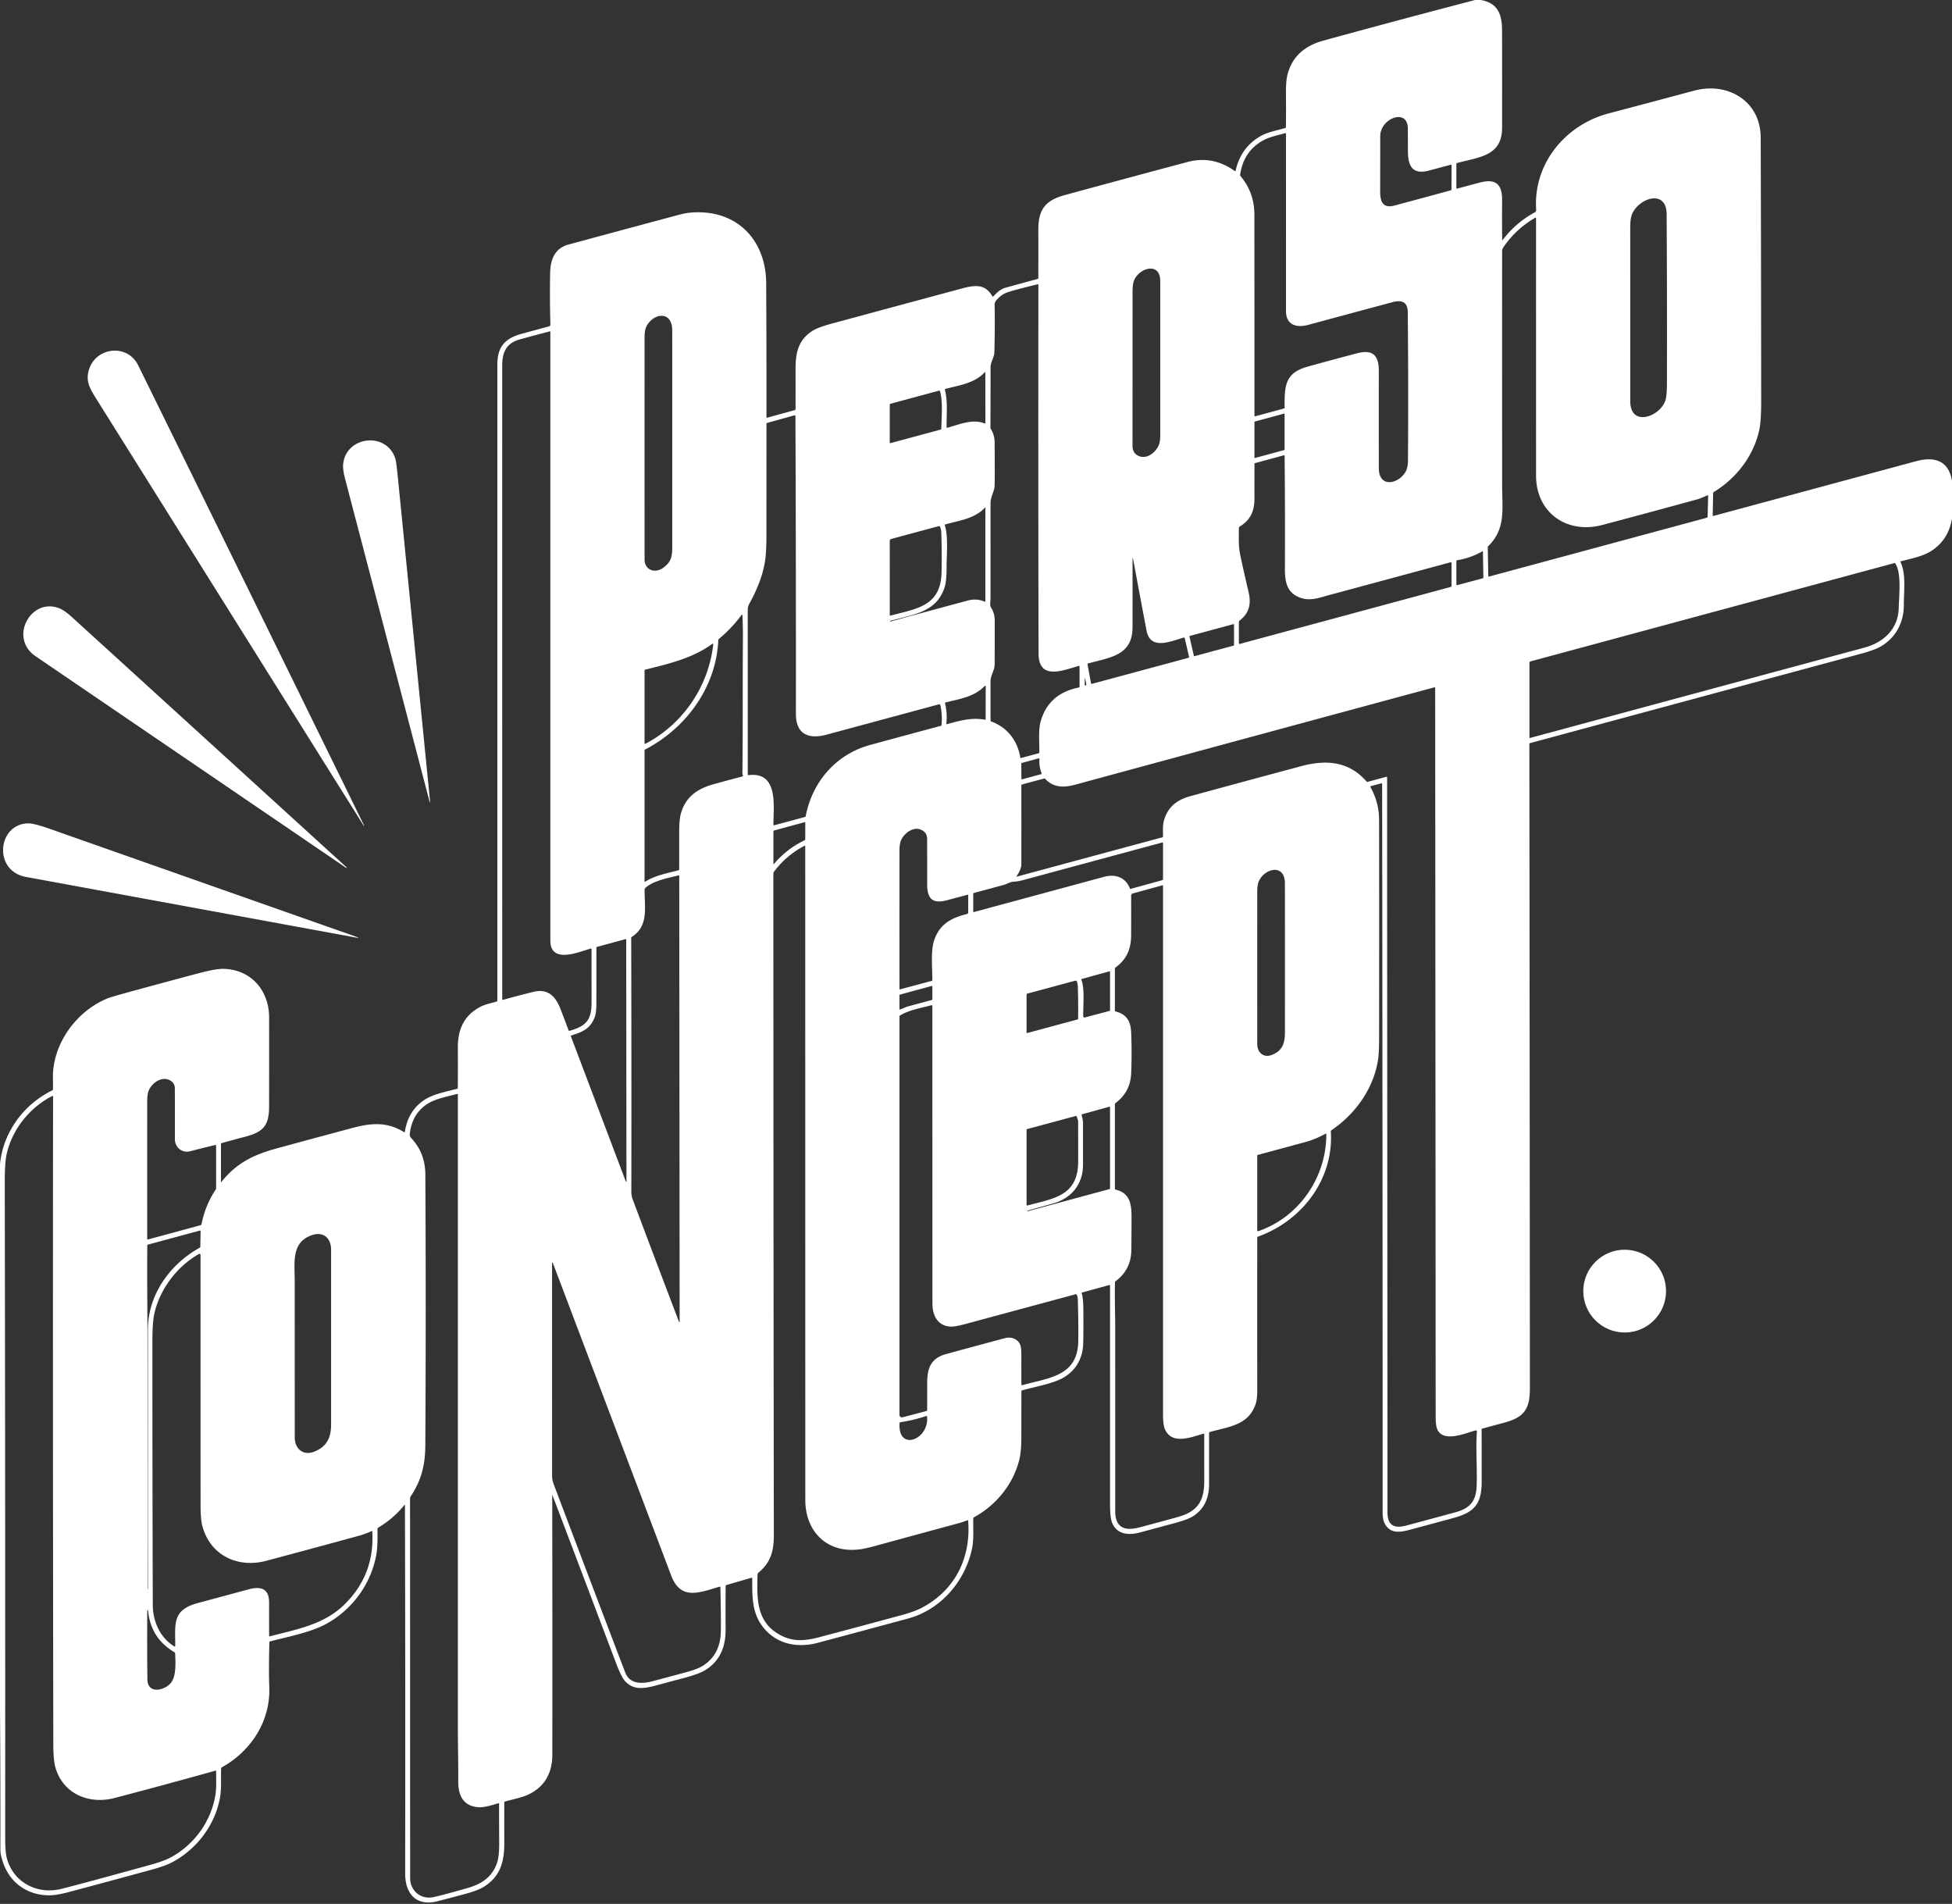<?xml version="1.0" encoding="UTF-8" standalone="no"?>
<!DOCTYPE svg PUBLIC "-//W3C//DTD SVG 1.1//EN" "http://www.w3.org/Graphics/SVG/1.1/DTD/svg11.dtd">
<svg xmlns="http://www.w3.org/2000/svg" version="1.1" viewBox="0.00 0.00 1409.00 1374.00">
<rect x="0.00" y="0.00" width="1409.00" height="1374.00" fill="#333333" stroke="none"/>
<path fill="#ffffff" d="
  M 1064.74 0.00
  L 1068.82 0.00
  C 1081.46 2.22 1084.21 10.63 1084.23 22.36
  Q 1084.28 57.36 1084.24 92.35
  C 1084.21 112.76 1067.39 113.36 1051.71 117.66
  Q 1051.25 117.78 1051.25 118.26
  L 1051.25 135.74
  Q 1051.25 136.27 1051.76 136.13
  Q 1059.80 133.98 1067.84 131.82
  C 1079.44 128.70 1084.34 132.63 1084.26 144.60
  Q 1084.16 158.74 1084.29 172.90
  Q 1084.30 173.65 1084.75 173.06
  Q 1094.18 160.66 1107.88 153.24
  A 1.87 1.85 73.8 0 0 1108.85 151.46
  C 1106.54 118.28 1129.85 90.08 1161.19 81.83
  Q 1192.08 73.69 1222.94 65.41
  C 1247.08 58.93 1270.84 72.88 1270.92 99.26
  Q 1271.21 194.47 1271.26 289.68
  Q 1271.27 303.47 1270.02 309.60
  C 1266.14 328.65 1253.51 345.12 1236.97 355.12
  A 0.75 0.75 0.0 0 0 1236.60 355.75
  L 1236.25 372.00
  Q 1236.24 372.48 1236.71 372.36
  Q 1309.89 352.61 1383.02 332.85
  C 1395.78 329.40 1406.52 331.94 1409.00 347.06
  L 1409.00 374.31
  Q 1406.32 389.90 1393.75 397.80
  C 1387.88 401.49 1379.33 403.19 1372.12 405.05
  A 0.43 0.43 0.0 0 0 1371.84 405.66
  C 1375.96 414.03 1374.21 427.23 1374.24 436.42
  C 1374.28 449.10 1368.66 459.85 1357.87 466.37
  Q 1353.46 469.03 1343.51 471.72
  Q 1225.87 503.46 1104.42 536.30
  A 0.68 0.66 82.8 0 0 1103.93 536.95
  Q 1104.17 769.43 1104.30 1002.29
  C 1104.30 1016.60 1100.22 1022.77 1086.28 1026.56
  Q 1078.24 1028.74 1070.03 1030.95
  A 0.73 0.72 -7.2 0 0 1069.48 1031.65
  Q 1069.50 1050.48 1069.51 1069.02
  C 1069.52 1085.13 1064.56 1091.32 1049.11 1095.49
  Q 1033.96 1099.59 1018.80 1103.69
  C 1010.75 1105.87 1003.33 1107.33 999.32 1099.05
  Q 998.03 1096.38 998.02 1091.59
  Q 998.00 828.61 997.66 565.63
  Q 997.66 565.15 997.20 565.28
  L 989.52 567.31
  Q 988.91 567.47 989.22 568.01
  Q 995.43 579.13 995.46 591.56
  Q 995.58 638.27 995.48 748.35
  Q 995.47 759.63 994.75 764.49
  C 991.67 785.37 978.41 803.94 961.04 815.67
  Q 960.60 815.96 960.63 816.49
  C 962.78 851.07 939.86 881.02 907.99 892.46
  Q 907.52 892.62 907.52 893.12
  Q 907.45 948.44 907.52 1003.75
  Q 907.52 1009.97 906.24 1013.58
  C 900.91 1028.62 887.15 1029.53 873.38 1033.40
  A 0.86 0.85 82.5 0 0 872.75 1034.23
  Q 872.74 1052.56 872.75 1070.88
  C 872.76 1080.75 869.65 1088.53 861.53 1093.98
  Q 857.73 1096.53 848.32 1099.06
  Q 835.67 1102.47 822.99 1105.89
  C 814.84 1108.08 806.50 1107.57 802.85 1099.19
  Q 801.24 1095.50 801.24 1085.09
  Q 801.26 1006.38 801.25 927.70
  Q 801.25 927.24 800.80 927.36
  L 781.03 932.79
  Q 780.69 932.88 780.79 933.22
  Q 781.86 937.06 781.95 943.25
  Q 782.14 956.15 781.90 969.04
  C 781.71 979.65 777.08 988.52 767.96 994.00
  C 760.49 998.49 747.29 1000.68 737.78 1003.40
  Q 737.26 1003.55 737.26 1004.09
  Q 737.24 1020.75 737.23 1037.41
  Q 737.22 1047.26 735.90 1052.84
  C 731.65 1070.82 719.19 1086.18 703.02 1094.99
  A 0.93 0.90 -14.5 0 0 702.54 1095.77
  C 702.37 1102.88 703.02 1110.76 701.70 1117.20
  C 696.88 1140.82 679.36 1161.56 655.51 1168.03
  Q 623.03 1176.84 590.50 1185.52
  C 576.05 1189.38 561.44 1186.82 551.65 1175.30
  C 542.70 1164.78 542.96 1152.73 542.98 1138.94
  Q 542.99 1138.45 542.52 1138.59
  L 524.19 1143.92
  Q 523.78 1144.04 523.78 1144.46
  Q 523.68 1160.24 523.76 1176.02
  C 523.82 1188.46 519.69 1198.82 508.84 1205.43
  Q 504.44 1208.10 493.05 1211.12
  Q 483.82 1213.56 474.61 1216.06
  C 465.57 1218.51 457.78 1220.14 451.39 1213.46
  Q 448.58 1210.52 444.66 1200.16
  Q 421.74 1139.47 398.71 1078.86
  A 0.05 0.05 0.0 0 0 398.61 1078.88
  Q 398.77 1173.22 398.68 1266.18
  Q 398.66 1286.92 381.23 1295.14
  C 376.66 1297.30 369.99 1298.53 364.52 1300.11
  Q 364.02 1300.26 364.01 1300.78
  Q 363.96 1315.42 364.01 1330.05
  C 364.06 1343.67 361.10 1354.10 349.45 1361.52
  Q 345.24 1364.20 336.40 1366.62
  Q 326.14 1369.42 315.82 1372.05
  C 300.29 1376.02 292.44 1366.48 292.46 1352.03
  Q 292.66 1219.16 292.30 1086.28
  Q 292.29 1085.64 291.89 1086.14
  Q 283.91 1096.00 272.97 1102.48
  A 0.97 0.96 74.7 0 0 272.50 1103.31
  C 272.53 1109.73 272.63 1116.73 271.50 1122.68
  C 267.56 1143.45 254.08 1161.74 235.48 1171.91
  C 224.19 1178.08 208.02 1181.14 194.94 1184.54
  Q 194.44 1184.67 194.43 1185.19
  Q 193.92 1206.93 194.37 1216.94
  C 195.48 1241.73 181.47 1263.59 160.08 1275.44
  Q 159.63 1275.70 159.61 1276.22
  C 159.41 1283.26 159.93 1291.12 158.79 1297.38
  C 155.21 1317.04 142.11 1334.36 124.62 1343.75
  Q 119.41 1346.55 109.96 1349.14
  Q 81.75 1356.88 53.49 1364.42
  C 47.10 1366.12 40.82 1367.90 34.76 1367.78
  C 19.04 1367.45 6.88 1358.35 2.01 1343.60
  Q 0.26 1338.30 0.27 1334.94
  Q 0.39 1284.19 0.00 1233.44
  L 0.00 840.19
  C 2.25 817.08 17.03 797.05 37.72 786.89
  Q 38.21 786.65 38.23 786.11
  Q 38.32 783.11 38.21 778.24
  C 37.67 753.47 55.25 729.40 77.93 720.39
  Q 80.52 719.36 97.13 714.82
  Q 120.41 708.46 143.73 702.27
  Q 155.98 699.03 161.48 699.18
  C 181.29 699.74 194.23 714.79 194.26 734.26
  Q 194.30 766.53 194.24 798.82
  C 194.22 812.32 189.89 816.90 177.36 820.23
  Q 168.63 822.55 159.92 824.97
  A 0.58 0.57 -8.1 0 0 159.50 825.52
  L 159.50 852.74
  Q 159.50 853.33 159.87 852.87
  C 170.88 839.27 182.68 833.42 200.19 828.64
  Q 227.42 821.22 254.69 813.94
  C 268.07 810.37 279.46 809.45 291.71 817.07
  Q 292.15 817.34 292.23 816.83
  Q 294.44 801.87 306.01 793.97
  C 312.35 789.64 322.05 787.78 329.96 785.76
  Q 330.46 785.63 330.47 785.11
  Q 330.57 770.57 330.49 756.10
  C 330.42 743.13 334.70 732.98 346.59 726.66
  C 349.96 724.87 354.49 723.95 358.48 722.77
  Q 359.00 722.61 359.00 722.07
  Q 359.00 492.64 359.00 263.21
  C 359.00 250.19 364.44 244.21 376.67 240.86
  Q 386.59 238.14 396.31 235.53
  A 1.33 1.32 81.7 0 0 397.29 234.21
  Q 396.76 215.16 397.11 197.02
  C 397.30 187.27 400.44 179.18 410.25 176.51
  Q 450.52 165.60 490.81 154.81
  Q 497.90 152.91 506.30 153.24
  C 535.30 154.37 552.90 175.92 553.05 204.32
  Q 553.31 252.68 553.25 301.06
  Q 553.25 301.58 553.75 301.44
  L 573.74 295.95
  Q 574.24 295.82 574.24 295.30
  Q 574.27 280.95 574.24 266.70
  C 574.21 254.59 576.17 245.53 586.16 238.95
  Q 590.17 236.30 600.50 233.51
  Q 647.21 220.86 693.93 208.29
  C 703.70 205.66 710.94 204.63 716.35 213.83
  Q 716.66 214.35 717.05 213.90
  Q 721.64 208.78 725.49 207.72
  Q 737.21 204.48 748.95 201.32
  Q 749.47 201.18 749.47 200.65
  Q 749.56 183.24 749.49 165.97
  C 749.43 151.16 754.52 144.61 768.68 140.76
  Q 812.89 128.72 857.17 116.90
  Q 875.34 112.05 891.32 123.44
  Q 891.78 123.77 891.90 123.22
  Q 895.67 106.17 910.26 98.04
  C 915.11 95.34 921.86 94.08 927.68 92.40
  A 0.75 0.73 82.6 0 0 928.21 91.70
  Q 928.35 79.95 928.23 68.31
  Q 928.13 58.47 929.35 53.79
  C 932.88 40.32 942.26 32.86 955.29 29.29
  Q 1009.99 14.31 1064.74 0.00
  Z
  M 1016.22 92.84
  C 1016.16 77.62 996.31 85.39 996.29 98.25
  Q 996.26 118.25 996.24 138.26
  C 996.23 145.47 998.15 150.59 1006.58 148.33
  Q 1026.84 142.90 1047.19 137.35
  Q 1047.70 137.21 1047.71 136.68
  L 1047.77 119.30
  Q 1047.77 118.74 1047.22 118.88
  Q 1039.48 120.95 1031.73 123.03
  C 1019.52 126.31 1016.30 120.03 1016.27 108.78
  Q 1016.25 100.81 1016.22 92.84
  Z
  M 995.27 337.77
  C 995.29 353.03 1010.51 348.96 1014.95 339.73
  Q 1016.28 336.98 1016.31 332.03
  Q 1016.67 278.60 1016.16 225.17
  C 1016.09 217.84 1011.72 216.30 1005.12 218.07
  Q 974.67 226.24 944.21 234.48
  C 936.00 236.71 928.26 234.68 928.26 224.49
  Q 928.25 160.51 928.25 96.51
  Q 928.25 95.93 927.69 96.09
  C 922.76 97.51 916.99 98.67 912.78 100.81
  Q 897.71 108.46 895.15 126.14
  A 1.11 1.07 30.2 0 0 895.40 127.02
  Q 905.42 138.95 905.44 154.76
  Q 905.50 227.38 905.51 300.05
  Q 905.51 300.55 906.00 300.42
  L 926.81 294.81
  Q 927.25 294.70 927.25 294.24
  C 927.21 278.84 927.21 269.23 943.82 264.61
  Q 961.64 259.66 979.52 254.96
  C 990.71 252.01 995.27 256.31 995.26 267.60
  Q 995.23 302.69 995.27 337.77
  Z
  M 1176.76 289.54
  C 1176.76 308.36 1197.96 301.01 1202.09 289.07
  Q 1203.21 285.85 1203.23 276.79
  Q 1203.39 215.70 1203.02 154.60
  C 1202.90 135.85 1182.35 143.19 1177.92 154.92
  Q 1176.74 158.05 1176.74 164.22
  Q 1176.75 226.90 1176.76 289.54
  Z
  M 1156.55 378.87
  C 1131.03 385.63 1108.76 369.97 1108.76 343.25
  Q 1108.74 250.28 1108.75 157.46
  A 0.37 0.37 0.0 0 0 1108.20 157.14
  Q 1094.62 164.93 1085.60 177.83
  C 1084.87 178.88 1084.26 179.90 1084.26 181.26
  Q 1084.22 265.76 1084.28 350.26
  C 1084.29 367.45 1087.04 381.60 1074.25 394.15
  Q 1073.89 394.50 1073.90 395.00
  L 1074.26 415.49
  A 0.59 0.59 0.0 0 0 1075.00 416.05
  L 1231.92 373.66
  Q 1232.56 373.49 1232.58 372.83
  L 1232.99 358.04
  Q 1233.01 357.20 1232.25 357.54
  Q 1227.21 359.79 1225.69 360.21
  Q 1191.16 369.69 1156.55 378.87
  Z
  M 820.94 328.56
  C 827.11 332.16 833.84 327.03 836.40 321.38
  Q 837.49 318.97 837.49 313.96
  Q 837.51 258.40 837.49 202.84
  C 837.48 188.66 822.40 193.40 818.68 202.13
  Q 817.50 204.87 817.50 210.54
  Q 817.49 266.14 817.48 321.75
  Q 817.48 326.55 820.94 328.56
  Z
  M 715.49 520.67
  C 727.14 524.95 734.44 534.40 736.48 546.64
  Q 736.56 547.14 737.05 547.01
  L 749.70 543.62
  Q 750.20 543.48 750.21 542.97
  C 750.35 535.92 749.35 527.18 751.17 520.69
  Q 756.81 500.53 778.68 496.16
  A 0.72 0.71 -6.0 0 0 779.25 495.46
  L 779.25 481.00
  Q 779.25 480.42 778.69 480.57
  C 767.56 483.61 749.69 491.47 749.65 471.55
  Q 749.37 338.56 749.54 205.55
  Q 749.54 205.03 749.04 205.15
  Q 732.35 209.20 727.24 210.96
  Q 722.59 212.56 719.02 216.94
  C 717.79 218.44 717.92 219.38 717.96 221.25
  Q 718.24 235.45 717.75 254.50
  C 717.67 257.78 715.00 261.27 715.01 264.99
  Q 715.03 286.80 714.92 308.63
  Q 714.92 309.13 715.19 309.55
  Q 717.92 313.86 717.96 319.50
  Q 718.12 343.62 717.95 350.19
  C 717.83 354.71 714.98 358.59 714.99 362.95
  Q 715.02 397.59 714.98 432.22
  C 714.98 433.46 714.36 436.81 715.18 438.08
  Q 718.01 442.48 718.01 447.75
  Q 718.03 463.72 717.97 479.69
  C 717.95 483.58 714.98 487.46 714.98 491.76
  Q 715.00 505.87 715.00 519.98
  Q 715.00 520.49 715.49 520.67
  Z
  M 465.26 403.66
  C 465.26 411.55 472.96 414.05 478.78 409.72
  C 484.44 405.51 485.24 401.86 485.25 394.51
  Q 485.26 316.51 485.24 238.51
  C 485.23 223.75 471.35 225.95 466.57 235.68
  Q 465.26 238.34 465.26 243.19
  Q 465.23 323.42 465.26 403.66
  Z
  M 385.21 715.76
  C 395.53 713.25 401.05 719.11 404.54 728.08
  Q 407.53 735.78 410.39 743.50
  A 0.63 0.63 0.0 0 0 411.15 743.88
  C 423.02 740.59 427.02 736.15 427.01 723.43
  Q 426.99 704.14 427.00 684.98
  A 0.46 0.45 81.9 0 0 426.42 684.54
  C 418.06 686.88 397.25 696.05 397.25 678.75
  Q 397.25 459.16 397.25 239.55
  Q 397.25 239.04 396.75 239.17
  Q 379.59 243.68 375.00 245.00
  C 365.35 247.78 362.50 254.34 362.50 263.96
  Q 362.49 492.44 362.51 720.80
  Q 362.51 721.73 363.41 721.48
  Q 373.94 718.50 385.21 715.76
  Z
  M 683.82 308.71
  C 692.36 306.36 702.10 302.02 710.78 305.61
  Q 711.27 305.81 711.27 305.28
  L 711.24 268.75
  Q 711.24 268.17 710.85 268.60
  C 703.42 276.71 692.32 278.00 682.45 280.66
  Q 681.92 280.80 682.06 281.33
  C 684.22 289.70 683.21 299.57 683.27 308.30
  Q 683.28 308.87 683.82 308.71
  Z
  M 642.71 319.80
  L 678.84 310.07
  Q 679.45 309.91 679.46 309.28
  C 679.56 301.40 680.76 289.74 678.51 282.38
  Q 678.32 281.78 677.72 281.94
  L 642.70 291.40
  Q 642.25 291.52 642.25 291.98
  L 642.25 319.45
  A 0.36 0.36 0.0 0 0 642.71 319.80
  Z
  M 905.50 330.18
  A 0.34 0.34 0.0 0 0 905.93 330.50
  L 927.00 324.78
  A 0.34 0.34 0.0 0 0 927.25 324.45
  L 927.25 298.83
  A 0.34 0.34 0.0 0 0 926.82 298.51
  L 905.75 304.22
  A 0.34 0.34 0.0 0 0 905.50 304.55
  L 905.50 330.18
  Z
  M 540.26 559.41
  C 562.30 556.60 558.20 582.40 558.27 595.09
  Q 558.27 595.72 558.88 595.56
  L 581.06 589.58
  Q 581.49 589.46 581.58 589.02
  C 586.24 564.27 603.50 544.29 628.08 537.61
  Q 653.58 530.67 679.12 523.81
  Q 679.58 523.69 679.63 523.20
  Q 680.32 515.92 678.76 508.82
  A 0.75 0.75 0.0 0 0 677.83 508.26
  Q 637.20 519.25 596.55 530.20
  C 583.64 533.68 574.49 529.88 574.50 515.14
  Q 574.59 407.62 574.16 300.09
  Q 574.16 299.54 573.63 299.69
  L 553.90 305.17
  Q 553.25 305.35 553.25 306.01
  Q 553.25 345.86 553.23 385.70
  Q 553.23 399.11 552.11 405.62
  C 550.23 416.62 546.08 426.12 540.76 435.94
  Q 539.74 437.82 539.74 439.93
  Q 539.75 499.45 539.75 558.96
  Q 539.75 559.47 540.26 559.41
  Z
  M 937.85 431.09
  C 928.66 427.33 927.44 419.67 927.48 409.89
  Q 927.66 369.45 927.27 328.97
  Q 927.27 328.43 926.75 328.57
  L 906.01 334.20
  Q 905.53 334.33 905.52 334.82
  Q 905.46 347.30 905.49 359.79
  C 905.51 368.96 902.54 375.39 894.69 380.11
  Q 894.25 380.37 894.25 380.88
  C 894.25 387.55 893.83 393.98 895.24 400.55
  Q 898.07 413.80 901.19 427.00
  C 903.25 435.69 901.89 442.25 894.83 447.82
  A 1.51 1.50 71.3 0 0 894.25 449.01
  L 894.25 464.18
  Q 894.25 464.87 894.92 464.69
  L 1047.04 423.61
  Q 1047.75 423.41 1047.75 422.68
  L 1047.75 406.27
  Q 1047.75 405.60 1047.09 405.77
  Q 1003.13 417.66 959.25 429.49
  C 951.92 431.46 945.26 434.13 937.85 431.09
  Z
  M 644.57 447.55
  C 644.02 447.70 643.17 447.57 642.53 448.18
  A 0.21 0.21 0.0 0 0 642.73 448.53
  Q 670.64 440.89 698.58 433.40
  Q 704.98 431.68 710.64 434.16
  Q 711.25 434.42 711.25 433.76
  L 711.26 366.50
  Q 711.26 366.03 710.94 366.37
  C 703.51 374.38 692.40 375.62 682.40 378.43
  Q 681.87 378.58 682.03 379.11
  C 684.62 387.86 683.24 400.38 683.26 409.63
  Q 683.28 419.23 681.85 423.75
  C 676.24 441.57 659.87 443.31 644.57 447.55
  Z
  M 642.25 390.26
  L 642.26 443.75
  Q 642.26 444.37 642.86 444.22
  C 662.23 439.23 679.12 437.22 679.64 413.01
  Q 679.95 398.53 679.43 384.04
  C 679.38 382.70 679.06 381.48 678.64 380.29
  Q 678.35 379.48 677.52 379.71
  L 643.24 388.97
  A 1.34 1.34 0.0 0 0 642.25 390.26
  Z
  M 1051.95 422.25
  L 1070.42 417.32
  Q 1070.75 417.23 1070.74 416.89
  L 1070.40 397.99
  Q 1070.39 397.64 1070.09 397.82
  Q 1061.57 402.72 1051.82 404.31
  Q 1051.25 404.40 1051.25 404.98
  L 1051.25 421.71
  Q 1051.25 422.43 1051.95 422.25
  Z
  M 854.50 460.11
  C 845.90 462.44 830.42 469.84 827.62 455.17
  Q 822.65 429.09 817.86 403.13
  A 0.18 0.18 0.0 0 0 817.50 403.16
  Q 817.51 427.85 817.49 452.61
  C 817.48 473.15 801.38 474.37 785.44 478.78
  A 0.61 0.61 0.0 0 0 785.00 479.48
  L 787.51 493.02
  Q 787.63 493.68 788.27 493.50
  L 857.77 474.74
  Q 858.41 474.57 858.26 473.93
  L 855.16 460.50
  Q 855.03 459.97 854.50 460.11
  Z
  M 1345.79 467.36
  C 1359.84 463.56 1370.27 453.82 1370.56 438.50
  C 1370.72 430.24 1372.73 413.45 1368.05 406.64
  Q 1367.78 406.25 1367.33 406.37
  L 1104.74 477.31
  A 1.01 1.00 82.5 0 0 1104.00 478.28
  L 1104.00 532.26
  A 0.33 0.32 -7.6 0 0 1104.41 532.57
  Q 1225.06 499.98 1345.79 467.36
  Z
  M 535.20 443.91
  Q 528.09 453.47 518.93 461.08
  Q 518.52 461.42 518.49 461.95
  C 516.99 495.86 495.29 525.56 465.63 540.92
  Q 465.25 541.11 465.25 541.54
  L 465.25 636.00
  Q 465.25 636.59 465.75 636.27
  C 472.87 631.72 481.56 630.21 489.71 628.07
  Q 490.22 627.94 490.23 627.41
  Q 490.30 614.39 490.25 601.37
  Q 490.21 591.33 491.57 586.75
  C 495.02 575.17 503.15 569.31 514.64 566.08
  Q 525.04 563.16 535.49 560.46
  Q 536.73 560.14 536.10 559.00
  Q 535.87 558.58 535.88 558.10
  C 536.29 526.07 535.97 494.04 536.25 462.02
  Q 536.33 453.19 535.91 444.13
  Q 535.85 443.02 535.20 443.91
  Z
  M 861.78 473.32
  A 0.31 0.31 0.0 0 0 862.16 473.55
  L 890.52 465.89
  A 0.31 0.31 0.0 0 0 890.75 465.59
  L 890.75 450.71
  A 0.31 0.31 0.0 0 0 890.36 450.42
  L 858.78 458.95
  A 0.31 0.31 0.0 0 0 858.56 459.32
  L 861.78 473.32
  Z
  M 465.97 536.70
  C 492.92 522.63 511.50 495.39 514.84 465.01
  A 0.43 0.43 0.0 0 0 514.15 464.62
  C 499.94 475.08 482.96 478.96 465.84 483.24
  Q 465.25 483.39 465.25 484.00
  L 465.25 536.26
  Q 465.25 537.07 465.97 536.70
  Z
  M 783.95 492.66
  Q 783.54 490.97 783.15 489.32
  A 0.07 0.07 0.0 0 0 783.01 489.34
  L 783.00 494.27
  A 0.49 0.49 0.0 0 0 783.97 494.39
  Q 784.18 493.59 783.95 492.66
  Z
  M 710.55 495.30
  C 702.84 503.16 692.37 504.39 682.49 506.96
  Q 682.03 507.08 682.15 507.54
  Q 683.90 514.75 683.11 522.18
  Q 683.05 522.77 683.62 522.61
  C 692.94 520.02 701.09 517.64 710.93 519.39
  Q 711.46 519.48 711.46 518.94
  L 711.52 495.70
  Q 711.52 494.31 710.55 495.30
  Z
  M 939.43 552.87
  C 957.16 548.13 973.71 549.31 986.38 563.97
  Q 986.72 564.37 987.23 564.23
  L 1000.74 560.57
  Q 1001.26 560.43 1001.26 560.96
  C 1001.24 737.78 1001.50 914.60 1001.51 1091.42
  C 1001.51 1100.78 1006.31 1103.28 1015.15 1100.92
  Q 1032.84 1096.20 1050.52 1091.38
  C 1061.19 1088.47 1065.60 1083.23 1065.90 1071.90
  C 1066.31 1056.76 1065.11 1046.10 1066.08 1033.18
  A 0.84 0.83 -5.2 0 0 1065.03 1032.31
  C 1057.79 1034.27 1042.72 1040.91 1037.84 1032.28
  Q 1036.30 1029.57 1036.30 1022.46
  Q 1036.16 759.47 1035.93 496.42
  A 0.42 0.42 0.0 0 0 1035.40 496.01
  Q 905.99 530.99 776.54 566.16
  C 768.42 568.37 760.77 568.79 754.56 562.20
  A 1.11 1.09 60.6 0 0 753.49 561.89
  L 737.82 566.10
  Q 737.24 566.26 737.24 566.86
  Q 737.26 595.30 737.24 623.75
  Q 737.24 627.24 733.94 632.08
  Q 733.47 632.77 734.28 632.55
  L 839.02 604.26
  A 0.65 0.64 -8.1 0 0 839.50 603.63
  C 839.48 599.75 839.17 595.51 840.23 591.91
  C 843.12 582.18 849.54 577.22 859.28 574.55
  Q 899.33 563.60 939.43 552.87
  Z
  M 737.19 551.26
  L 737.28 562.04
  Q 737.28 562.55 737.78 562.42
  L 751.52 558.70
  Q 752.05 558.55 751.85 558.04
  Q 749.92 553.07 750.29 547.72
  A 0.43 0.43 0.0 0 0 749.75 547.28
  L 737.74 550.54
  Q 737.19 550.69 737.19 551.26
  Z
  M 558.59 623.57
  Q 567.86 612.55 580.87 606.35
  A 0.68 0.66 77.6 0 0 581.25 605.74
  L 581.25 593.73
  Q 581.25 593.23 580.76 593.36
  L 559.00 599.26
  A 1.03 1.03 0.0 0 0 558.25 600.25
  L 558.25 623.44
  A 0.20 0.19 65.5 0 0 558.59 623.57
  Z
  M 698.87 658.50
  L 698.90 646.09
  A 0.41 0.40 -7.2 0 0 698.39 645.70
  Q 691.10 647.65 683.86 649.60
  C 673.32 652.44 669.22 648.92 669.25 637.98
  Q 669.28 621.65 669.21 605.32
  Q 669.20 601.29 665.81 599.28
  C 659.89 595.78 652.94 600.94 650.50 606.13
  Q 649.26 608.76 649.26 614.09
  Q 649.23 663.80 649.26 713.58
  Q 649.26 714.12 649.78 713.98
  L 672.54 707.86
  Q 672.98 707.74 672.98 707.29
  C 673.03 698.64 671.71 686.56 674.24 678.78
  C 678.10 666.95 686.58 662.44 698.02 659.60
  A 1.14 1.13 82.8 0 0 698.87 658.50
  Z
  M 797.00 632.76
  C 804.91 630.61 812.58 633.05 815.59 641.21
  Q 815.73 641.59 816.12 641.48
  L 838.87 635.22
  A 0.87 0.85 -8.2 0 0 839.50 634.40
  L 839.50 608.51
  Q 839.50 607.85 838.86 608.02
  Q 788.44 621.65 738.00 635.26
  Q 734.65 636.17 731.62 636.28
  C 729.21 636.36 726.96 637.96 724.65 638.58
  Q 713.80 641.51 702.94 644.46
  Q 702.50 644.58 702.50 645.03
  L 702.50 657.74
  Q 702.50 658.32 703.06 658.17
  Q 750.05 645.49 797.00 632.76
  Z
  M 563.88 1180.31
  C 572.80 1184.88 581.12 1184.21 591.52 1181.47
  Q 621.27 1173.62 650.97 1165.53
  Q 660.22 1163.01 665.50 1160.22
  C 689.37 1147.63 700.97 1124.23 698.84 1097.47
  Q 698.80 1096.96 698.31 1097.14
  Q 694.09 1098.69 691.43 1099.41
  Q 661.01 1107.65 630.60 1115.96
  Q 625.08 1117.47 621.02 1118.05
  C 597.28 1121.39 581.29 1105.46 581.29 1082.50
  Q 581.25 846.65 581.24 610.77
  Q 581.24 610.12 580.66 610.42
  Q 567.61 617.21 558.77 628.99
  A 2.76 2.73 63.7 0 0 558.22 630.64
  Q 558.26 869.38 558.57 1107.90
  C 558.59 1119.42 556.23 1127.78 547.52 1134.87
  A 2.00 1.98 71.3 0 0 546.78 1136.38
  C 546.41 1153.87 545.70 1171.00 563.88 1180.31
  Z
  M 907.51 753.44
  C 907.52 759.48 911.97 763.70 918.07 761.29
  C 925.63 758.30 927.48 753.06 927.49 744.95
  Q 927.53 691.27 927.48 637.58
  C 927.47 623.07 913.12 626.60 908.82 635.59
  Q 907.51 638.32 907.51 643.29
  Q 907.48 698.36 907.51 753.44
  Z
  M 465.31 641.86
  C 465.06 654.22 468.63 668.09 456.06 676.11
  Q 455.61 676.40 455.62 676.93
  Q 455.85 768.47 455.72 860.05
  Q 455.71 862.96 456.73 865.68
  Q 473.37 909.97 490.18 954.07
  A 0.21 0.21 0.0 0 0 490.58 954.00
  L 490.29 632.28
  Q 490.29 631.63 489.66 631.79
  C 483.17 633.42 471.40 635.47 465.73 640.90
  Q 465.32 641.29 465.31 641.86
  Z
  M 805.29 729.96
  C 813.26 731.97 816.16 736.99 816.50 745.16
  Q 817.11 759.78 816.51 774.42
  C 816.13 783.72 812.46 790.50 805.20 796.06
  A 1.15 1.13 71.7 0 0 804.75 796.97
  L 804.75 857.76
  Q 804.75 858.40 805.37 858.54
  C 815.40 860.92 816.75 868.72 816.76 877.75
  Q 816.78 889.97 816.63 902.18
  Q 816.45 916.30 805.23 924.61
  Q 804.82 924.91 804.81 925.42
  C 804.56 936.30 804.98 949.64 804.98 958.03
  Q 805.01 1024.25 805.00 1090.48
  C 805.00 1102.36 811.63 1105.13 822.41 1102.29
  Q 836.36 1098.62 850.25 1094.76
  C 864.40 1090.83 869.25 1083.32 869.26 1068.85
  Q 869.26 1051.96 869.24 1035.03
  Q 869.24 1034.48 868.72 1034.63
  C 860.09 1037.05 845.71 1043.19 840.74 1031.09
  Q 839.50 1028.08 839.50 1020.62
  Q 839.50 829.99 839.50 639.36
  Q 839.50 638.77 838.93 638.93
  L 817.75 644.76
  A 1.71 1.70 82.5 0 0 816.49 646.41
  Q 816.52 660.32 816.49 674.62
  C 816.46 684.90 813.34 692.24 805.12 698.29
  A 0.91 0.90 72.0 0 0 804.75 699.02
  L 804.75 729.26
  Q 804.75 729.82 805.29 729.96
  Z
  M 429.09 734.57
  C 425.75 742.74 420.25 744.73 412.44 747.26
  Q 411.92 747.43 412.11 747.95
  L 451.73 852.67
  A 0.24 0.24 0.0 0 0 452.19 852.59
  L 452.00 678.20
  Q 452.00 677.62 451.45 677.77
  L 430.95 683.34
  Q 430.49 683.47 430.49 683.95
  Q 430.54 704.54 430.46 725.10
  Q 430.43 731.27 429.09 734.57
  Z
  M 781.91 733.27
  Q 781.93 734.56 783.17 734.23
  L 800.76 729.59
  Q 801.25 729.46 801.25 728.95
  L 801.25 701.38
  Q 801.25 700.87 800.75 701.00
  L 780.90 706.48
  Q 780.42 706.61 780.59 707.08
  C 783.05 713.72 781.78 725.13 781.91 733.27
  Z
  M 741.45 745.52
  L 777.75 735.72
  Q 778.22 735.59 778.22 735.11
  Q 778.38 723.58 778.01 712.07
  Q 777.94 710.01 777.31 708.26
  A 0.89 0.88 72.3 0 0 776.25 707.71
  L 741.52 717.07
  Q 741.00 717.21 741.00 717.75
  L 741.00 745.18
  A 0.36 0.35 -7.6 0 0 741.45 745.52
  Z
  M 649.87 728.45
  C 651.61 727.93 653.62 726.79 655.05 726.40
  Q 663.70 724.06 672.44 721.71
  Q 673.00 721.56 673.00 720.98
  L 673.00 711.96
  A 0.42 0.42 0.0 0 0 672.47 711.55
  L 649.67 717.77
  A 0.57 0.56 82.8 0 0 649.25 718.32
  L 649.25 727.99
  Q 649.25 728.63 649.87 728.45
  Z
  M 725.47 965.69
  C 729.91 964.51 734.45 966.25 736.29 970.13
  Q 737.27 972.22 737.25 978.04
  Q 737.21 988.60 737.27 999.24
  Q 737.27 999.78 737.80 999.64
  C 757.36 994.24 778.05 993.18 778.32 967.67
  Q 778.48 952.74 777.99 937.82
  Q 777.93 936.01 777.26 934.44
  A 0.73 0.73 0.0 0 0 776.39 934.02
  Q 736.05 944.92 696.47 955.59
  Q 688.72 957.68 685.39 957.32
  C 676.45 956.36 673.06 949.01 673.05 940.75
  Q 673.00 833.28 672.99 726.05
  Q 672.99 725.25 672.22 725.46
  C 665.12 727.40 655.95 728.87 649.60 732.90
  Q 649.25 733.13 649.25 733.54
  L 649.25 1020.63
  Q 649.25 1023.41 651.94 1022.70
  L 668.69 1018.32
  A 0.72 0.72 0.0 0 0 669.23 1017.62
  Q 669.28 1008.06 669.27 998.49
  C 669.26 987.32 671.75 980.22 683.17 977.11
  Q 704.30 971.34 725.47 965.69
  Z
  M 137.46 830.78
  C 131.21 832.42 126.23 827.90 126.24 821.99
  Q 126.29 803.78 126.21 785.56
  Q 126.19 781.60 122.85 779.74
  C 116.75 776.34 109.85 781.42 107.43 786.80
  Q 106.26 789.42 106.26 794.91
  Q 106.22 844.46 106.27 894.10
  Q 106.27 894.62 106.77 894.49
  L 144.76 884.20
  A 1.00 0.99 88.1 0 0 145.48 883.43
  Q 148.10 869.91 155.70 858.48
  Q 156.00 858.04 156.00 857.50
  L 156.00 826.74
  Q 156.00 826.15 155.43 826.29
  Q 146.35 828.45 137.46 830.78
  Z
  M 296.05 1355.25
  C 296.06 1364.74 303.93 1371.14 313.26 1369.03
  Q 321.13 1367.24 337.58 1362.51
  C 348.26 1359.43 355.73 1354.15 359.03 1343.53
  Q 360.41 1339.08 360.33 1329.38
  Q 360.23 1315.60 360.25 1301.77
  Q 360.25 1301.22 359.72 1301.38
  C 354.83 1302.77 349.24 1304.69 344.47 1304.14
  C 333.73 1302.91 330.65 1294.92 330.76 1285.19
  C 330.89 1273.53 330.51 1260.29 330.51 1250.26
  Q 330.49 1020.13 330.50 789.97
  Q 330.50 789.33 329.88 789.50
  C 323.01 791.31 314.55 792.92 309.01 796.34
  Q 297.21 803.65 295.77 818.76
  Q 295.64 820.08 297.10 821.64
  Q 306.95 832.20 307.03 847.75
  Q 307.55 945.38 307.01 1043.01
  C 306.93 1057.29 304.11 1068.42 296.46 1079.85
  A 2.73 2.70 62.4 0 0 295.99 1081.38
  Q 296.00 1218.35 296.05 1355.25
  Z
  M 4.99 1341.22
  C 9.82 1358.76 27.13 1367.44 44.34 1363.13
  Q 60.10 1359.18 108.95 1345.68
  Q 118.57 1343.02 123.63 1340.23
  C 140.40 1330.99 152.31 1314.40 155.46 1295.58
  C 156.35 1290.26 155.98 1283.92 156.01 1278.20
  Q 156.01 1277.70 155.53 1277.83
  Q 119.23 1287.99 82.76 1297.55
  C 64.14 1302.43 45.38 1294.56 39.96 1275.34
  Q 38.50 1270.16 38.48 1258.99
  Q 38.07 1025.12 38.30 791.26
  A 0.37 0.37 0.0 0 0 37.76 790.93
  C 21.34 799.33 8.58 815.22 4.71 833.34
  Q 3.42 839.39 3.44 853.25
  Q 3.84 1089.90 3.75 1326.54
  Q 3.75 1336.73 4.99 1341.22
  Z
  M 760.02 868.54
  Q 750.84 871.14 741.63 873.68
  Q 741.50 873.72 741.50 873.75
  Q 741.50 873.88 741.50 874.02
  A 0.13 0.13 0.0 0 0 741.67 874.15
  L 801.00 858.08
  Q 801.25 858.01 801.25 857.75
  L 801.25 799.02
  Q 801.25 798.58 800.82 798.69
  L 781.21 804.11
  Q 780.63 804.27 780.77 804.85
  C 781.23 806.74 781.74 808.37 781.74 810.30
  Q 781.76 825.41 781.74 840.52
  C 781.73 854.57 773.61 864.69 760.02 868.54
  Z
  M 741.59 869.96
  C 760.77 864.84 778.23 863.08 778.25 838.12
  Q 778.27 823.72 778.22 809.31
  Q 778.22 808.27 777.15 805.78
  Q 776.92 805.24 776.36 805.40
  L 741.53 814.80
  Q 741.00 814.94 741.00 815.49
  L 741.00 869.50
  A 0.47 0.47 0.0 0 0 741.59 869.96
  Z
  M 908.20 888.51
  C 937.82 878.37 957.41 849.61 957.38 818.57
  Q 957.38 817.88 956.78 818.21
  Q 949.02 822.36 942.43 824.14
  Q 925.19 828.80 907.93 833.46
  Q 907.50 833.57 907.50 834.01
  L 907.50 888.00
  A 0.54 0.53 80.7 0 0 908.20 888.51
  Z
  M 106.45 967.94
  Q 106.60 1093.27 106.47 1146.31
  Q 106.47 1146.54 106.53 1146.69
  Q 106.75 1147.27 106.75 1146.60
  Q 106.75 1053.09 106.76 959.58
  C 106.76 934.40 122.63 912.35 144.18 900.43
  Q 144.59 900.20 144.59 899.74
  L 144.80 888.59
  Q 144.82 887.92 144.17 888.10
  L 106.77 898.20
  Q 106.33 898.32 106.32 898.78
  C 106.10 921.86 106.42 944.89 106.45 967.94
  Z
  M 212.76 1037.36
  C 212.76 1045.37 218.70 1050.78 226.71 1047.65
  C 235.90 1044.06 239.00 1037.54 239.00 1027.91
  Q 239.01 964.91 238.99 901.90
  C 238.99 893.57 233.51 888.47 225.06 891.40
  C 210.07 896.60 212.73 911.18 212.74 924.82
  Q 212.75 981.10 212.76 1037.36
  Z
  M 110.29 1158.43
  C 110.32 1169.93 115.51 1181.93 125.85 1188.20
  A 0.43 0.42 15.7 0 0 126.50 1187.84
  C 126.50 1171.63 124.18 1161.88 142.83 1156.86
  Q 161.20 1151.90 179.57 1146.95
  C 188.12 1144.64 194.25 1146.30 194.24 1156.47
  Q 194.23 1168.43 194.26 1180.48
  Q 194.26 1181.03 194.80 1180.89
  C 214.25 1175.72 233.62 1172.64 248.64 1157.91
  Q 270.59 1136.37 268.72 1105.28
  Q 268.69 1104.75 268.20 1104.96
  C 265.17 1106.30 262.19 1107.46 258.92 1108.36
  Q 225.65 1117.46 192.32 1126.35
  C 171.39 1131.93 151.64 1122.33 146.05 1101.23
  Q 144.77 1096.39 144.77 1086.03
  Q 144.74 996.74 144.74 905.92
  Q 144.74 904.34 143.37 905.12
  C 127.88 913.89 115.40 930.25 111.44 947.86
  Q 110.01 954.22 110.00 967.74
  Q 109.98 1063.10 110.29 1158.43
  Z
  M 451.31 1207.01
  C 454.57 1215.56 463.50 1215.27 470.95 1213.30
  Q 483.37 1210.02 495.74 1206.66
  Q 503.78 1204.47 507.60 1201.99
  Q 519.76 1194.09 520.30 1177.99
  Q 520.53 1171.09 520.00 1145.42
  Q 519.99 1144.89 519.47 1145.04
  C 505.09 1149.20 491.43 1155.36 484.49 1137.04
  Q 441.76 1024.24 399.03 911.38
  A 0.27 0.27 0.0 0 0 398.50 911.48
  Q 398.49 988.12 398.51 1064.92
  C 398.51 1067.97 399.23 1069.94 400.29 1072.74
  Q 425.69 1139.92 451.31 1207.01
  Z
  M 649.35 1026.93
  C 647.88 1047.83 670.85 1039.06 669.17 1022.32
  Q 669.11 1021.73 668.54 1021.92
  Q 659.37 1024.95 649.84 1026.40
  Q 649.38 1026.47 649.35 1026.93
  Z
  M 106.39 1211.87
  C 106.51 1223.45 120.10 1219.75 124.02 1213.56
  C 127.24 1208.48 126.70 1199.55 126.42 1193.19
  A 1.05 1.03 14.3 0 0 125.90 1192.33
  Q 108.74 1182.31 106.87 1162.21
  Q 106.84 1161.80 106.49 1162.03
  Q 106.31 1162.15 106.30 1162.50
  Q 106.11 1187.19 106.39 1211.87
  Z"
/>
<path fill="#ffffff" d="
  M 64.26 266.59
  C 69.33 250.52 91.94 247.76 99.76 263.65
  Q 181.39 429.51 262.71 595.52
  Q 262.80 595.71 262.74 595.82
  Q 262.62 596.02 262.49 595.82
  Q 166.79 443.05 71.06 290.31
  C 65.42 281.31 61.35 275.81 64.26 266.59
  Z"
/>
<path fill="#ffffff" d="
  M 247.69 334.83
  C 249.88 314.56 279.20 311.29 285.39 331.10
  Q 286.06 333.23 286.94 342.11
  Q 298.70 460.41 310.38 577.79
  Q 310.68 580.81 309.91 577.88
  Q 279.54 462.12 248.97 345.07
  Q 247.29 338.61 247.69 334.83
  Z"
/>
<path fill="#ffffff" d="
  M 25.67 473.59
  C 6.01 460.20 22.51 430.69 43.00 439.08
  Q 46.72 440.60 52.18 445.57
  Q 151.22 535.78 250.20 625.97
  A 0.14 0.13 51.2 0 1 250.18 626.19
  Q 249.80 626.38 249.55 626.14
  Q 249.39 625.99 249.33 625.95
  Q 137.51 549.76 25.67 473.59
  Z"
/>
<path fill="#ffffff" d="
  M 256.91 676.60
  Q 137.68 654.73 18.68 632.86
  C -5.26 628.46 -1.66 594.47 20.34 594.19
  Q 24.52 594.14 35.20 597.90
  Q 146.99 637.26 257.06 676.02
  Q 260.65 677.29 256.91 676.60
  Z"
/>
<circle fill="#ffffff" cx="1172.72" cy="931.75" r="29.87"/>
</svg>

